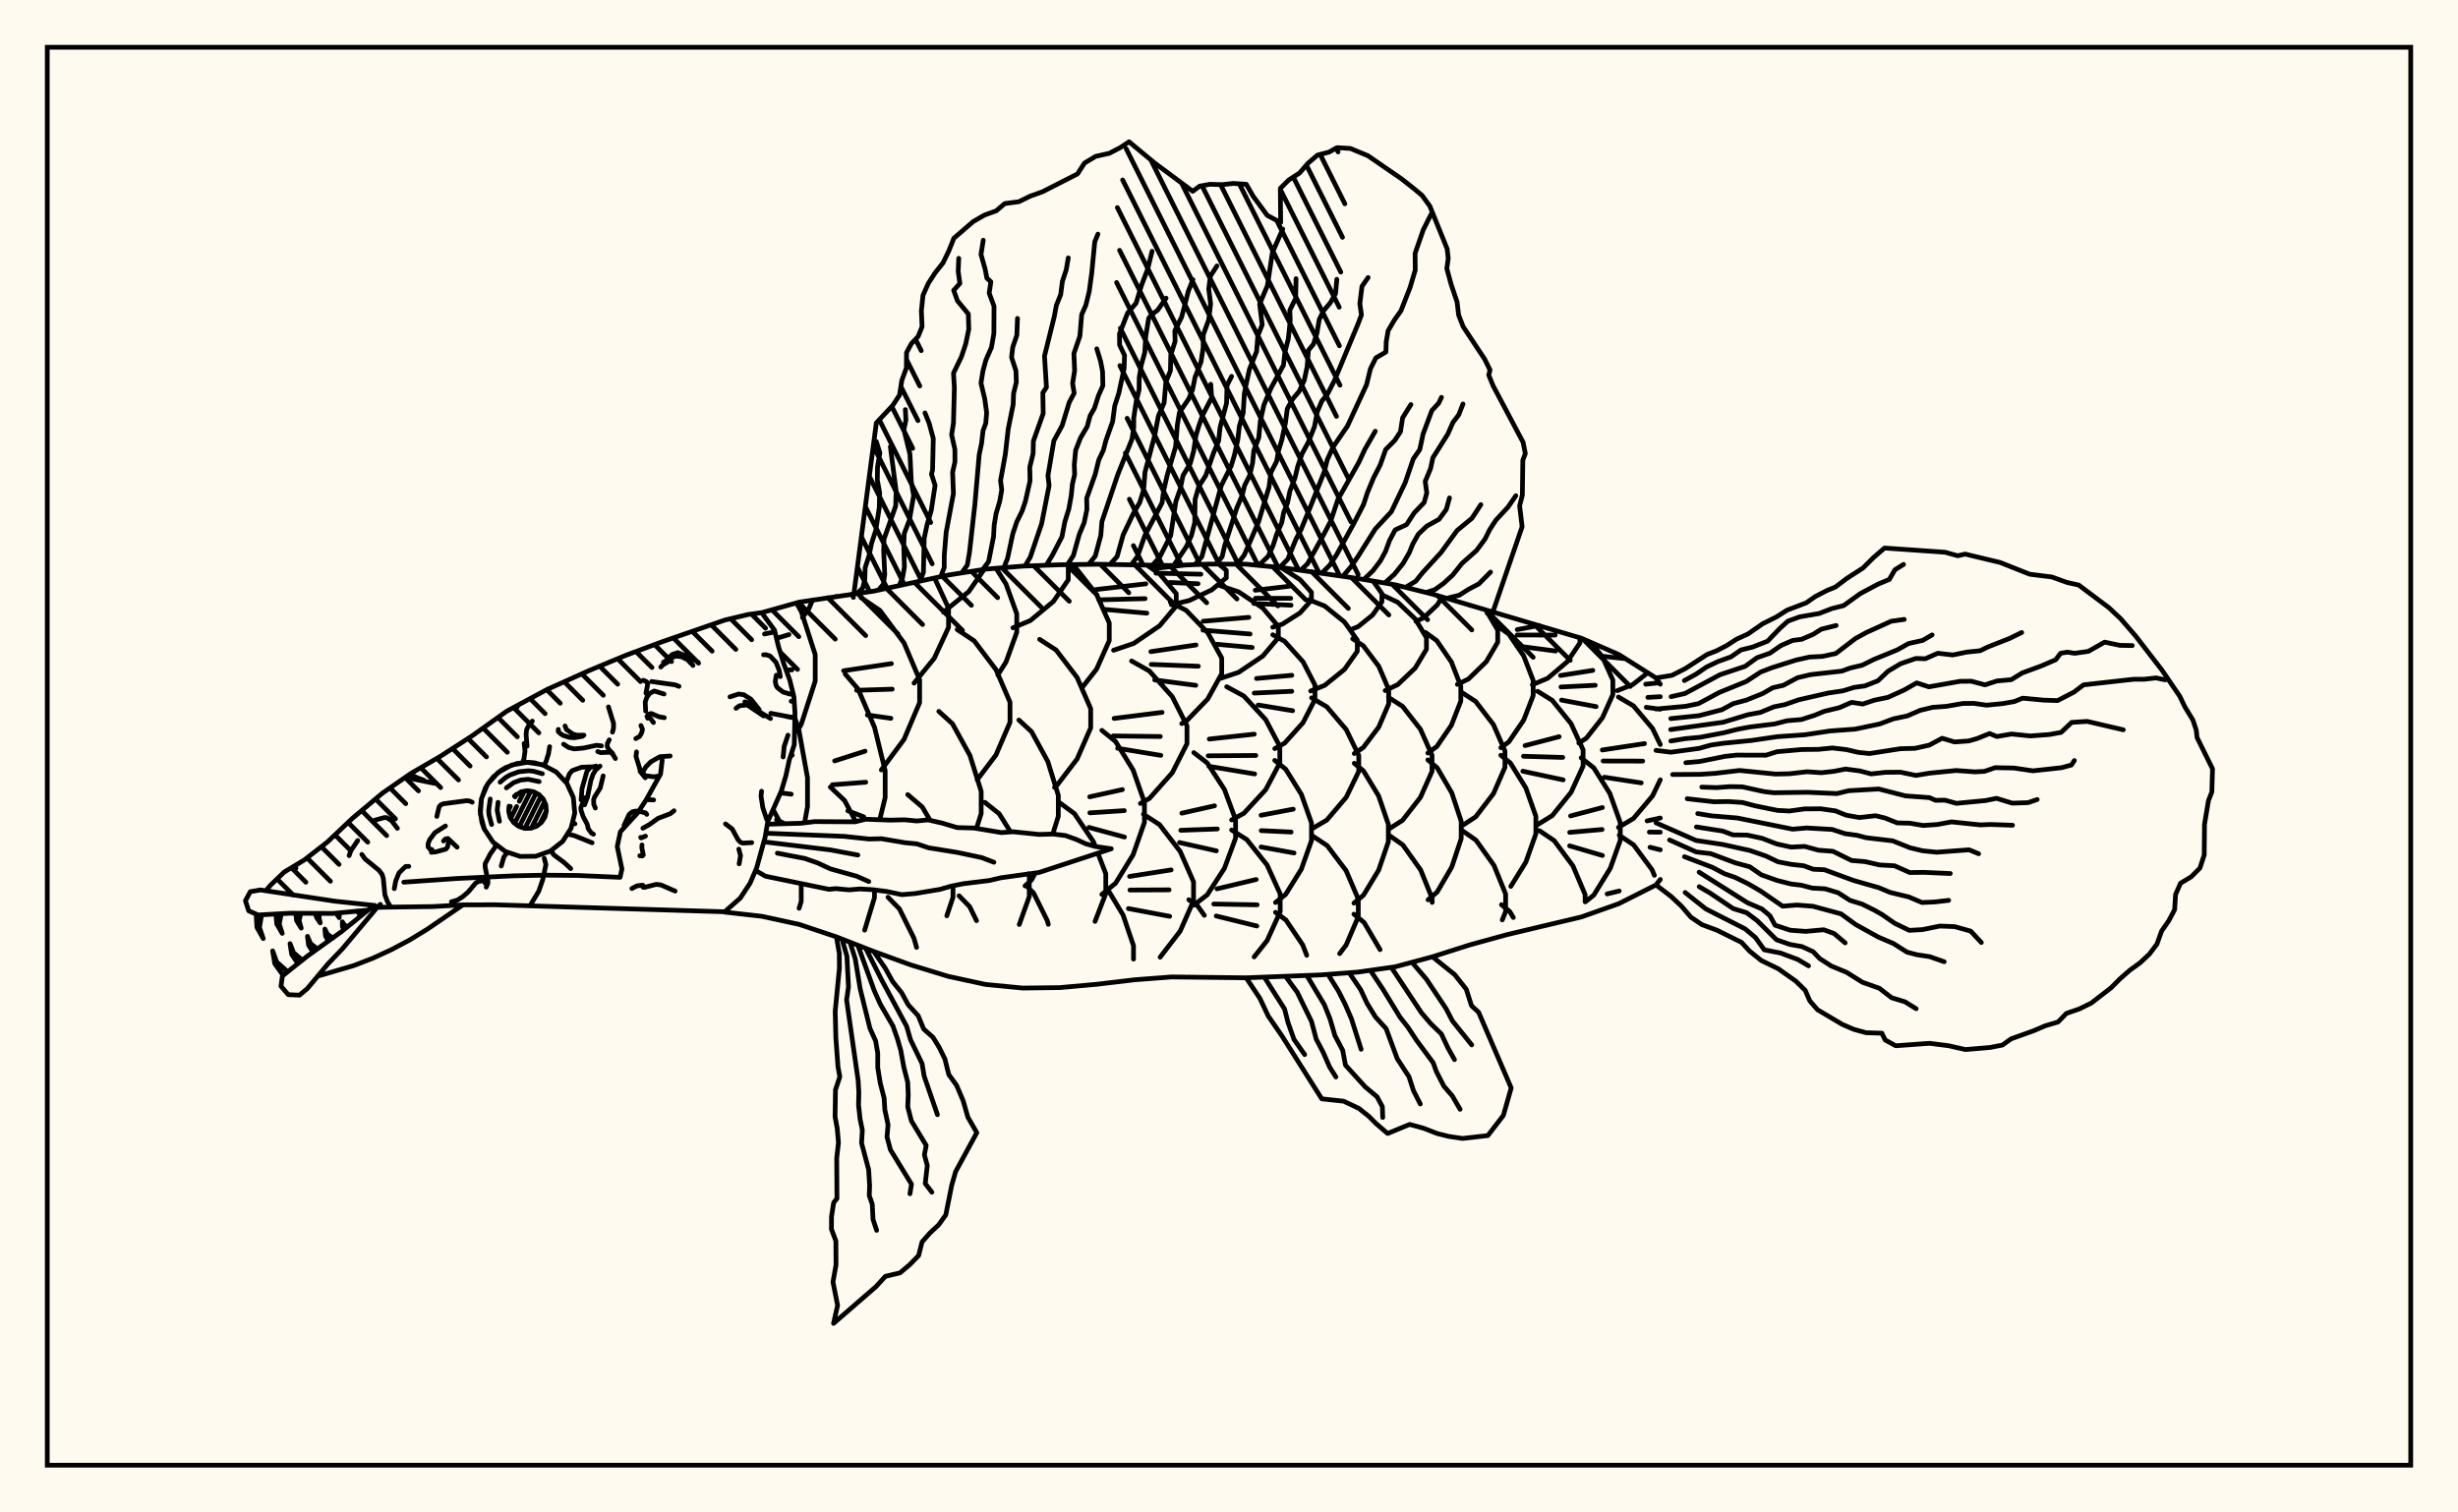 <svg xmlns="http://www.w3.org/2000/svg" width="520" height="320"><rect x="0" y="0" width="520" height="320" fill="floralwhite"/><rect x="10" y="10" width="500" height="300" stroke="black" stroke-width="1" fill="none"/><path stroke="black" stroke-width="1" fill="none" stroke-linecap="round" stroke-linejoin="round" d="
M 161.14 129.63 169.07 127.4 184.83 125.07 200.59 121.67 208.47 120.42 216.36 119.78 224.24 119.49 232.12 119.38 247.88 119.65 255.76 119.35 263.64 119.37 271.52 120.14 287.29 122.4 295.17 123.73 303.05 125.7 334.57 135.04 342.46 138.48 350.34 143.44 351.24 144.77 
M 351.24 186.07 350.34 187.23 342.46 191.2 334.57 194 318.81 197.75 310.93 199.92 303.05 202.43 295.17 204.55 287.29 205.67 279.41 206.27 263.64 206.88 247.88 206.7 240 207.3 232.12 208.24 224.24 208.95 216.36 209.05 208.47 208.28 200.59 206.57 192.71 204.16 184.83 201.3 176.95 198.22 169.07 195.58 161.19 193.87 153.32 192.98 
M 165.16 174.25 163.56 171.3 
M 170.21 174.09 170.83 170.68 170.83 164.54 169.04 154.63 168.18 151.94 
M 167.24 159.99 167.6 159.78 
M 165.13 167.75 167.39 168.03 
M 164.28 173.44 165.94 174.24 
M 168.73 154.6 169.52 153.2 172.46 144.11 172.46 138.49 169.52 129.39 168.48 127.57 
M 164.27 135.07 166.91 134.26 
M 166.29 141.73 167.54 141.73 
M 185 189.92 185 188.29 
M 181.05 173.84 178.67 169.36 175.66 166.52 
M 169.75 130.65 171.11 128.83 171.9 126.95 
M 186.13 173.36 187.26 168.75 187.26 163.06 185.01 153.89 181.53 145.78 178.81 142.62 
M 176.57 160.99 183.01 158.93 
M 176.1 166.04 183.15 165.5 
M 179.37 171.54 182.74 172.83 
M 189.03 191.03 187.86 189.83 
M 186.45 162.9 191.25 156.44 194.55 148.65 194.55 143.82 191.25 136.03 186.15 129.15 182.16 126.46 
M 178.47 141.92 188.58 140.41 
M 181.22 146.05 188.75 145.81 
M 183.5 151.28 188.47 151.98 
M 200.3 193.77 201.61 189.84 201.61 187.41 
M 196.77 173.56 195.12 170.75 192.04 168.12 
M 193.37 144.54 197.64 139.29 200.67 132.74 200.67 128.68 197.71 122.29 
M 206.58 175.27 207.57 172.12 207.57 167.42 205.19 159.83 201.5 153.13 198.61 150.51 
M 206.59 194.8 205.13 191.82 202.89 189.53 
M 199.58 129.51 204.94 125.18 208.21 120.46 
M 206.72 165 210.7 159.73 213.67 152.83 213.67 148.56 210.7 141.67 206.09 135.58 202.5 133.2 
M 215.63 195.61 217.75 189.68 217.75 185.35 217.57 184.84 
M 213.79 176.02 211.38 172.17 208.36 169.76 
M 211.09 142.81 212.83 140.06 215.1 133.77 215.1 129.87 212.83 123.57 210.72 120.24 
M 216.85 187.44 218.23 186.17 219.04 184.68 
M 222.72 176.47 223.89 172.7 223.89 168.27 221.67 161.12 218.23 154.81 215.55 152.34 
M 221.78 195.57 221.54 194.75 218.66 188.94 217.13 187.4 
M 214.29 132.83 217.97 131.3 222.85 127.26 226 122.67 226 119.84 225.75 119.47 
M 223.09 166.6 223.42 166.39 227.87 160.58 230.74 154 230.74 149.93 227.87 143.35 223.42 137.53 219.94 135.27 
M 231.66 194.95 233.93 189.05 233.93 184.86 232.26 180.51 
M 231.71 179.09 231.33 178.1 227.3 172.14 224.14 169.81 
M 228.99 145.39 231.98 141.58 234.67 135.54 234.67 131.8 231.98 125.77 227.8 120.43 226.28 119.46 
M 233.1 189.23 236 186.87 239.72 180.83 242.11 173.99 242.11 169.76 239.72 162.92 236 156.88 233.1 154.53 
M 230.53 168.59 237.45 167.06 
M 230.56 171.98 237.85 171.51 
M 230.37 175.06 237.89 177.1 
M 237.85 194.35 237.61 193.63 234.53 188.49 
M 235.58 137.58 239.85 136.13 245.31 132.41 248.84 128.21 248.84 125.6 245.31 121.4 242.64 119.58 
M 231.74 124.75 242.41 123.52 
M 232.44 126.91 242.25 126.66 
M 233.71 128.94 242.62 129.73 
M 241.26 170 243.16 168.93 248 163.5 251.11 157.35 251.11 153.55 248 147.4 243.16 141.97 239.39 139.85 
M 235.69 152 245.85 150.72 
M 235.49 155.71 245.47 155.83 
M 236.44 158.32 245.57 159.82 
M 251.15 193.65 252.5 190.56 252.5 186.58 249.68 180.16 245.31 174.48 241.9 172.27 
M 238.97 185.43 247.76 184.05 
M 239.05 188.31 247.32 188.27 
M 238.72 192.23 246.64 193.72 
M 247.81 127.95 251.55 127.07 256.34 124.81 259.43 122.25 259.43 120.67 257.84 119.35 
M 243.9 120.31 250.84 119.54 
M 244.54 121.27 254.06 121.49 
M 247.47 123.23 253.45 123.51 
M 250 153.09 250.94 152.61 255.51 147.88 258.46 142.53 258.46 139.22 255.51 133.87 250.94 129.14 247.58 127.41 
M 243.47 137.87 253.02 136.46 
M 243.55 140.57 253.51 140.96 
M 244.28 143.86 252.97 145 
M 252.56 191.51 255.4 189.32 259.04 183.7 261.39 177.34 261.39 173.4 259.04 167.04 255.4 161.43 252.56 159.23 
M 250.02 172.05 256.94 170.49 
M 249.8 175.67 257.53 175.39 
M 249.53 178.26 257.33 180.02 
M 254.78 193.66 253.38 191.69 251.49 190.36 
M 258.06 143.58 262.05 142.24 267.15 138.81 270.44 134.93 270.44 132.53 267.15 128.65 262.05 125.23 258.06 123.89 
M 254.54 131.44 264.2 130.62 
M 254.5 133.33 264.46 134.14 
M 257.41 136.31 264.9 136.99 
M 260.55 173.48 263.13 172.09 267.76 167.09 270.75 161.42 270.75 157.92 267.76 152.25 263.13 147.25 259.51 145.3 
M 255.83 156.37 265.35 155.33 
M 255.6 159.91 265.67 159.84 
M 255.74 162.13 265.43 163.75 
M 270.49 193.65 270.83 192.91 270.83 189.13 268.06 183.02 263.76 177.63 260.55 175.61 
M 257.45 188.06 265.75 186.08 
M 256.78 191.27 265.95 191.44 
M 269.26 132.7 271.28 132.06 275.02 129.68 277.44 126.98 277.44 125.31 275.02 122.62 271.28 120.24 270.74 120.06 
M 265.55 124.88 272.72 124.04 
M 265.59 126.58 273.05 126.59 
M 265.25 127.68 273.13 128.05 
M 269.68 158.39 271.77 157.23 275.67 152.89 278.19 147.98 278.19 144.94 275.67 140.03 271.77 135.69 269.26 134.3 
M 265.82 143.55 273.29 142.88 
M 265.34 146.64 273.28 146.26 
M 266.18 149.16 273.46 150.37 
M 269.84 190.95 271.99 189.23 275.31 183.89 277.45 177.85 277.45 174.11 275.31 168.07 271.99 162.74 269.68 160.88 
M 266.78 172.49 273.59 171.2 
M 266.82 175.74 273.14 176.04 
M 266.78 179.2 273.76 180.47 
M 270.68 193.65 269.84 193.03 
M 277.28 146.2 280.24 145.01 284.43 141.63 287.14 137.8 287.14 135.43 284.43 131.6 280.24 128.22 276.96 126.9 
M 277.48 175.39 280.69 173.51 284.8 168.68 287.45 163.21 287.45 159.83 284.8 154.36 280.69 149.54 277.48 147.65 
M 287.35 193.17 287.35 190.22 284.78 184.22 280.78 178.92 277.66 176.85 
M 285.93 133.14 287.31 132.59 290.38 130.12 292.35 127.32 292.35 125.58 290.49 122.94 
M 286.5 159.43 288.41 158.16 291.68 153.83 293.79 148.92 293.79 145.88 291.68 140.97 288.41 136.63 286.17 135.15 
M 286.43 191.08 288.44 189.42 291.65 184.12 293.71 178.11 293.71 174.4 291.65 168.39 288.44 163.09 286.5 161.49 
M 293.04 146.11 295.7 144.85 299.39 141.34 301.77 137.37 301.77 134.91 299.39 130.94 295.7 127.43 292.82 126.06 
M 293.74 175.46 296.71 173.56 300.5 168.7 302.95 163.2 302.95 159.8 300.5 154.29 296.71 149.44 293.74 147.54 
M 302.98 190.93 302.98 190.08 300.55 184.07 296.77 178.76 293.82 176.69 
M 299.56 131.47 301.19 130.7 304.07 127.98 305.08 126.31 
M 302.07 159.33 303.97 157.94 307.05 153.44 309.04 148.33 309.04 145.17 307.05 140.07 303.97 135.56 301.56 133.8 
M 302.11 190.38 304.04 188.73 307.13 183.44 309.12 177.45 309.12 173.74 307.13 167.75 304.04 162.45 302.07 160.77 
M 308.32 144.8 310.65 143.67 314.42 140.01 316.85 135.87 316.85 133.31 314.37 129.11 
M 309.23 174.75 312.18 172.83 315.95 167.91 318.38 162.34 318.38 158.89 315.95 153.32 312.18 148.41 309.23 146.49 
M 317.98 187.82 316.06 183.1 312.25 177.76 309.27 175.68 
M 314.62 129.75 315.41 129.43 
M 317.51 158.2 319.21 156.95 322.34 152.36 324.35 147.17 324.35 143.96 322.34 138.77 319.21 134.19 316.77 132.4 
M 319.62 187.54 322.8 182.4 324.92 176.41 324.92 172.7 322.8 166.71 319.52 161.42 317.51 159.79 
M 324.18 144.87 327.42 143.51 331.57 140 334.24 136.03 334.24 134.94 
M 320.98 133.21 325.63 132.33 
M 320.96 134.35 329.01 134.37 
M 320.86 136.66 329.11 137.74 
M 325.29 174.47 328.39 172.56 332.36 167.65 334.91 162.09 334.91 158.64 332.36 153.09 328.39 148.18 325.29 146.26 
M 322.63 157.75 329.84 155.87 
M 322.3 160.01 330.6 160.25 
M 322.16 163.17 330.69 165 
M 333.66 185.31 332.77 183.21 328.79 177.85 325.68 175.76 
M 334 157.21 335.6 156.19 339.01 151.85 341.21 146.94 341.21 143.9 339.01 138.99 336.59 135.92 
M 330.13 142.92 336.96 141.84 
M 330.23 145.35 337.48 144.99 
M 330.34 148.12 337.66 149.5 
M 340.66 183.72 342.77 177.82 342.77 174.02 340.57 167.87 337.16 162.45 334.5 160.33 
M 332.27 172.63 338.99 170.86 
M 332.07 176.11 338.93 175.5 
M 332.06 178.96 339 181 
M 342.15 146.12 345.42 144.84 348.59 142.34 
M 338.96 138.85 343.85 139.36 
M 342.39 175.06 345.56 173.18 349.61 168.38 351.24 164.99 
M 351.24 157.53 349.61 154.14 345.56 149.34 342.39 147.47 
M 338.97 158.68 347.91 157.33 
M 339.15 161.01 347.52 161.03 
M 339.4 164.44 347.21 165.64 
M 347.66 181.55 345.6 178.76 342.56 176.71 
M 348.15 144.76 351.03 144.46 
M 348.61 147.55 351.24 147.4 
M 348.27 149.65 351.24 150.06 
M 348.45 173.68 351.24 173.07 
M 348.93 176.05 351.24 176.07 
M 349.07 179.26 351.24 179.8 
M 169.05 192.17 169.5 190.71 169.5 186.95 
M 182.92 196.8 185 189.92 
M 193.9 200.45 193.36 198.53 190.27 192.28 189.03 191.03 
M 208.21 120.46 208.21 120.46 
M 210.72 120.24 210.72 120.24 
M 239.8 202.93 239.8 200.09 237.85 194.35 
M 245.43 202.52 249.68 196.99 251.15 193.65 
M 246.64 193.72 247.45 193.87 
M 257.84 119.35 257.84 119.35 
M 250.84 119.54 250.84 119.54 
M 265.32 202.46 268.06 199.01 270.49 193.65 
M 257.3 193.8 265.89 195.92 
M 270.74 120.06 270.74 120.06 
M 276.44 202.11 275.6 199.93 272.04 194.65 270.68 193.65 
M 283.41 201.76 284.78 199.94 287.35 193.94 287.35 193.17 
M 290.49 122.94 290.49 122.94 
M 291.96 200.92 288.58 195.18 286.43 193.42 
M 314.37 129.11 314.37 129.11 
M 317.81 194.63 318.52 192.89 318.52 189.15 317.98 187.82 
M 320.15 194.12 319.4 192.87 317.64 191.41 
M 334.24 134.94 334.24 134.94 
M 335.34 190.81 335.34 189.27 333.66 185.31 
M 335.41 190.79 337.16 189.4 340.66 183.72 
M 349.99 185.2 349.49 184.01 347.66 181.55 
M 340 189.13 342.55 188.52 
M 351.03 144.46 351.03 144.46 
M 176.95 126.16 176.95 126.16 
M 180.64 125.65 185.39 89.48 188.88 85.76 190.3 83.58 190.79 80.47 191.75 77.83 191.78 74.6 192.81 72.7 194.23 71.2 195.07 69.11 194.92 65.78 195.26 62.49 196.38 59.97 197.84 57.71 199.5 55.62 200.72 53.1 201.8 50.4 205.89 46.88 208.28 45.5 210.75 44.61 212.56 43.07 215.53 42.68 217.9 41.52 220.57 40.56 227.95 36.8 229.43 34.5 231.8 33.08 234.68 32.44 236.97 31.25 238.86 30 244.18 34.42 252.33 40.47 253.79 39.39 255.94 38.99 258.57 39.07 260.91 38.81 263.66 38.99 265.08 41.48 268.09 45.57 270.93 47.08 270.86 39.85 272.65 38.07 274.94 36.6 276.69 34.56 278.73 32.81 281.12 32.2 282.84 31.24 285.68 31.41 289.36 32.93 296.46 37.81 299.14 39.92 300.84 41.34 302.49 43.61 306.15 52.65 306.38 54.67 306.08 56.81 306.99 60.17 308.25 63.88 308.58 66.66 309.53 69.1 314.08 75.97 315.22 78.28 314.95 79.36 315.88 81.63 322.22 93.58 322.69 95.97 322.16 97.36 322.06 104.77 321.48 107.02 322.01 111.45 315.8 129.55 
M 310.93 128.08 310.93 128.07 
M 181.4 125.54 182.51 124.38 182.95 122.63 183.03 120.11 183.84 117.6 184.37 114.99 185.26 112.26 186.02 107.36 186.09 104.24 185.6 101.55 185.64 98.84 186.14 95.83 185.39 93.42 
M 185.84 124.85 186.87 123.63 187.17 121.52 186.95 116.68 187.01 114.08 189.49 107.04 189.58 103.9 188.36 94.52 
M 190.23 123.9 190.94 122.2 191.33 119.98 191.19 115.31 191.3 112.87 192.39 110.05 193.29 104.85 192.78 101.84 192.51 96.14 191.22 90.89 191.65 88.89 191.53 86.66 
M 194.63 122.96 195.35 121.12 195.52 113.87 196.11 111.08 197.01 107.99 197.82 102.7 197.06 100.3 197.29 99.42 197.44 92.77 196.55 89.5 195.68 87.36 
M 199.02 122.01 199.76 120.05 199.76 117.56 200.16 112.65 201.7 104.42 201.53 99.9 202.02 97.73 202.01 95.1 201.32 91.97 201.71 89.51 201.9 82.07 201.72 78.94 203.38 75.52 204.3 72.78 204.95 69.65 204.85 66.42 202.54 63.62 201.76 61.42 203.07 59.96 202.71 57.41 202.83 54.66 
M 203.45 121.22 204.63 119.57 205.09 116.94 206.24 106.72 207.15 96.23 207.66 93.76 207.96 91.14 208.54 89.57 208.73 87.31 208.33 84.41 207.53 81.06 207.94 78.5 208.57 76.18 209.75 73.49 210.26 70.55 210.29 64.78 209.27 62.03 209.62 59.61 208.78 58.86 208.42 56.98 207.53 53.82 208.01 50.83 
M 207.88 120.52 209.14 118.83 210.19 113.55 210.32 111.12 210.72 108.68 211.5 106.05 211.92 103.64 211.67 101.68 212.68 96.14 213.29 90.76 214.34 85.58 214.42 83.28 215.01 80.86 214.92 78.42 214 75.61 214.25 73.47 215.12 70.92 215.25 67.37 
M 212.36 120.11 213.14 118.17 214.26 112.95 215.09 110.45 216.25 108.08 216.94 106.02 217.91 101.71 217.85 98.85 218.56 95.93 218.61 93.35 220.69 87.48 220.62 83.1 221.38 81.95 220.97 75.32 223.03 67.01 223.48 64.6 224.39 62.34 224.75 59.56 225.56 57.1 226 54.56 
M 216.84 119.77 217.96 117.87 220.36 110.8 221.94 102.76 221.7 100.63 222.95 93.25 224.71 90.02 226.21 85.11 227.25 83.17 226.91 81.12 227.34 78.44 227.19 74.79 228.45 71.11 228.83 66.58 229.72 64.55 230.43 61.66 230.96 57.77 231.6 51.17 232.27 49.53 
M 221.33 119.6 222.63 117.48 224.66 113.56 225.27 110.42 226.11 107.7 226.63 104.84 226.86 102.49 227.34 100.38 227.27 98.32 227.56 95.27 228.58 92.66 229.99 90.27 230.62 87.96 231.54 86.35 232.38 83.7 233.32 81.59 233.25 78.59 232.84 76.45 232.03 73.8 
M 225.82 119.47 227.08 117.54 228.32 113.08 229.36 110.58 229.94 107.8 229.89 105.43 231.71 100.31 232.44 97.35 233.42 95.25 233.96 93.2 235.38 89.2 235.83 85.85 236.68 83.23 237.81 77.96 237.9 75.18 236.86 73 236.83 70.64 238.55 66.23 240.34 64.15 241.5 60.33 242.77 56.99 243.73 53.16 
M 230.32 119.4 231.71 117.65 232.88 113.27 233.11 110.38 236.47 100.42 239.48 92.9 239.84 90.51 239.85 88.39 240.39 84.85 240.98 82.44 241.01 79.9 241.43 77.27 242.18 74.57 242.39 71.1 243.01 67.34 243.59 66.58 244.9 65.63 246.69 63.08 
M 234.81 119.43 236.33 117.75 237.6 113.19 239.75 108.67 241.11 106.33 241.94 103.63 242.23 99.9 244.26 92.23 245.06 88.02 246.28 85.21 246.64 80.85 247.61 78.44 247.69 75.08 248.6 72.22 248.54 69.98 249.98 67.08 251.42 61.53 252.37 59.16 
M 239.3 119.53 240.64 117.72 242.21 113.28 245.84 106.37 246.19 103.74 246.93 100.52 248.71 94.51 249.07 89.93 249.51 87.29 251.5 84.35 252.28 82.47 252.82 79.81 254.08 76.56 254.53 73.6 254.56 70.82 255.71 67.65 256.11 64.25 255.71 61.12 256.06 58.42 257.45 56.26 
M 243.8 119.6 245.35 117.84 247.66 113.3 248.76 106.1 249.66 103.54 250.27 100.62 251.81 98.03 252.53 95.41 253.01 92.15 253.57 90.26 254.38 87.92 256.33 84.15 256.14 81.29 
M 248.29 119.64 250.96 115.69 252.05 113.31 252.75 110.58 252.83 105.64 253.62 102.91 255.08 100.61 256.73 95.85 257.8 93.28 258.11 90.44 259.48 85.32 259.58 81.53 260.55 79.63 
M 252.78 119.46 254.25 117.79 258.37 102.73 260.47 98.55 261.16 96.24 261.87 92.95 262.18 90.22 263.01 87.31 263.25 83.28 263.57 81.57 264.33 78.11 265.84 74.37 266.1 71.02 267.03 68.7 266.48 64.33 268.12 60.45 269.18 53.44 271.37 48.46 
M 257.27 119.35 258.55 117.78 259.1 115.39 261.64 107.51 262.8 104.78 263.3 102.72 264.38 100.59 264.99 97.93 265.25 95.33 266.3 92.6 266.63 89.09 267.38 85.7 268.87 82.14 271.53 77.25 271.82 74.53 272.53 71.75 272.75 69.9 272.95 67.68 272.86 65.64 274.1 63.14 274.18 58.96 
M 261.77 119.37 263.24 117.41 266.25 110.42 268.47 103.04 268.88 99.92 270.08 97.61 270.48 95.33 271.17 93.09 271.93 89.5 272.33 86.49 273.44 84.46 274.84 82.81 275.92 80.46 276.53 77.61 276.8 74.11 277.87 72.82 278.59 70.54 279.09 67.61 279.98 65.78 281.43 64.07 282.54 62.11 282.81 59.1 
M 266.26 119.63 268.25 117.75 269.3 115.49 270.16 112.83 271.15 110.61 271.56 108.45 272.4 106.31 272.89 103.88 273.95 101.13 274.55 98.65 275.45 96.02 276.75 93.62 278.08 90.27 278.68 87.11 279.64 84.84 280.8 83.43 282.28 80.57 287.31 68.5 288.02 66.62 287.68 64.26 288.13 60.59 289.43 58.72 
M 270.73 120.06 272.45 118.29 274.18 114.05 275.3 111.92 277.48 106.57 280.17 99.77 280.79 97.27 282.03 94.56 285.06 90.14 289.1 81.4 289.92 78.04 291.07 75.72 293.19 74.48 293.26 72.34 293.66 69.98 294.96 67.76 296.38 65.75 298.31 60.81 299.4 57.15 299.37 53.6 301.11 48.6 302.78 45.28 
M 275.19 120.64 276.63 119.26 280.2 112.79 281.52 110.25 283.04 105.67 287.51 97.74 288.7 95.14 290.94 91.24 
M 279.64 121.24 281.26 119.64 282.72 117.44 286.33 110.89 288.46 106.75 289.31 104.16 290.59 101.08 291.98 98.39 293.15 95.11 295.04 93.21 296.28 91.34 296.73 88.4 298.48 85.59 
M 284.08 121.92 285.73 120.01 287.24 117.81 290.94 111.93 294.34 108.27 297.27 102.13 298.98 97.11 300.36 95.11 301.06 91.83 302.91 86.87 304.35 85.31 304.95 84.07 
M 288.52 122.61 290.46 120.73 292.04 118.65 293.12 116.65 293.95 114.38 295.16 112.11 297.56 111 299.16 108.54 301.28 106.32 301.84 104.32 301.51 101.85 302.64 99.14 303.13 96.85 306.28 91.86 307.39 89.35 308.59 87.79 309.5 85.47 
M 292.95 123.36 295 121.49 296.82 119.22 298.14 116.94 298.9 115.06 300.06 113.01 301.86 111.3 304.44 109.87 305.97 107.78 306.65 105.34 
M 297.35 124.27 299.49 122.98 300.96 121.15 304.86 116.89 308.26 112.23 311.39 109.66 313.28 106.77 
M 301.71 125.36 303.54 124.76 305.4 123.43 307.34 121.65 309.3 119.19 312.36 116.48 314.15 114.07 315.15 112.06 316.46 110.05 319.03 107.29 320.68 104.88 
M 306.03 126.6 308.72 125.93 310.68 124.68 312.85 123.54 315.32 121.04 
M 162.33 174.38 169.45 174.18 172.36 173.83 180.89 173.88 183.1 173.33 188.36 173.52 191.41 173.45 193.94 173.7 196.35 173.47 199.32 174.15 202.5 175.1 206.04 175.19 211.88 176.16 214.31 175.98 219.86 176.55 222.77 176.46 225.38 176.78 227.69 177.6 229.68 178.52 231.75 179.1 235.1 179.58 219.8 184.6 211.74 185.72 209.27 186.3 203.81 186.97 201.25 187.48 198.86 188.17 193.59 189.05 190.79 189.29 187.56 188.61 184.65 188.24 181.95 188.08 179.59 188.27 176.78 188.01 175.38 188.16 161.95 185.39 159.84 184.17 
M 162.01 176.29 178.55 176.95 183.86 177.52 186.47 177.45 191.48 178.3 193.96 178.54 196.43 179.37 202.56 180.36 207.69 181.45 210.26 182.43 
M 161.57 178.11 175.69 179.82 181.48 180.91 
M 164.45 180.51 170.26 181.63 172.95 182.57 175.69 183.84 181.25 185.39 183.79 186.51 
M 184.83 201.3 187.26 204.82 188.84 207.67 190.74 210.03 192.13 212.58 194.24 214.9 195.41 217.72 197.39 219.48 198.7 221.63 199.9 224.06 200.72 227.35 202.37 229.63 203.77 232.92 204.75 236.35 206.65 239.65 202.16 247.9 201.33 250.81 200.09 257.03 198.6 259.13 196.74 260.86 195.06 262.77 194.34 265.64 192.46 267.57 190.4 269.31 187.31 270.04 185.32 272.22 176.34 280 177.2 276.19 176.22 271.24 176.86 267.65 176.84 262.57 175.89 260.06 175.91 257.38 176.37 254.45 177.06 253.59 177.01 245.07 177.38 241.74 177.12 238.76 176.66 236.26 176.75 230.58 177.67 227.82 177.28 225.71 176.83 219.6 176.69 213.95 177.58 204.83 177.56 201.73 176.95 198.22 
M 183.16 200.65 186.41 207.13 191.8 217.14 192.62 219.97 195.07 225.03 195.51 227.69 198.32 235.84 
M 181.48 199.99 184.92 209.52 186.24 212.48 188.91 217.08 189.87 219.83 190.57 222.27 191.2 225.76 192.03 228.99 192.14 231.66 192.04 234.18 192.81 237.16 195.94 242.34 195.56 244.34 196.17 246.6 195.74 250.41 197.14 252.24 
M 179.81 199.34 180.93 202.86 181.98 209.25 184.04 217.58 185.24 220.23 185.69 222.84 185.69 225.86 186.22 229.16 187.04 232.33 187.19 234.8 187.87 237.95 187.65 240.54 188.38 243.27 192.83 250.55 192.5 252.57 
M 178.13 198.68 179.17 202.32 179.5 208.8 179.1 211.55 181.54 228.56 181.69 231.1 181.63 233.8 181.96 236.81 182.43 239.09 182.27 241.85 183.77 247.48 183.97 250.87 183.9 252.98 184.53 254.77 184.69 257.99 185.46 260.31 
M 303.05 202.43 307.76 206.22 310.2 209.31 311.31 212.8 312.8 214.16 319.7 230.18 318.04 236 314.76 240.26 309.4 240.87 306.5 240.44 304.02 239.82 301.18 238.71 298.22 237.9 293.56 239.82 291.07 237.68 289.59 236.19 287.44 234.49 284.26 232.99 279.63 232.49 271.17 219.13 268.29 214.95 266.53 211.22 263.64 206.88 
M 298.71 203.6 301.74 207.14 305.91 213.39 307.28 216.02 311.35 221.08 
M 294.34 204.67 300.71 214.28 302.72 216.62 304.92 218.75 306.3 221.68 307.7 224.19 
M 289.9 205.3 292.49 209.18 296.19 215.22 297.87 217.36 299.67 220.1 303.19 224.84 303.86 226.7 305.45 229.8 307.24 231.87 308.89 234.7 
M 285.43 205.81 287.86 209.4 289.21 212.29 290.99 215.17 293.24 217.64 295.59 223.99 298.07 227.8 299.03 230.76 300.47 233.58 
M 280.95 206.15 283.14 209.65 284.57 212.48 285.91 215.58 287.95 222 
M 276.46 206.39 280.18 212.59 281.38 215.6 282.4 219.1 284.05 222.21 284.64 225.36 288.81 229.95 291.32 232.05 292.44 234.14 292.52 236.43 
M 271.97 206.59 274.43 209.93 277.45 216.11 278.45 219.85 279.94 222.68 281.28 225.75 282.62 227.87 
M 267.48 206.75 271.75 213.47 272.48 216.33 273.75 219.91 276.01 223.13 
M 350.34 143.44 353.7 142.89 356.48 141.49 361.15 138.47 363.06 137.73 365.21 136.63 367.39 135.23 369.8 134.13 372.89 131.98 375.8 130.53 378.07 129.09 382.11 127.55 384.05 126.2 386.52 124.92 388.26 124.22 390.72 122.37 394.12 120.18 396.4 117.92 398.68 115.95 411.49 116.84 414.16 117.59 415.72 117.23 423.15 119.01 429.39 121.49 434.09 122.08 437.31 123.24 439.76 123.78 446.12 128.55 448.61 130.88 451.79 134.55 457.33 141.72 461.16 147.35 462.19 149.5 463.93 152.37 464.62 154.46 464.79 156.03 468.07 162.66 467.92 167.57 467.21 169.38 466.37 174.42 466.31 180.9 465.4 183.67 463.56 185.51 461.3 186.87 460.25 189.25 460.05 192.47 458.81 194.81 457.29 197.01 456.31 199.75 454.71 201.87 452.74 203.71 450.53 205.31 448.5 207.09 446.6 209 442.4 212.24 439.91 213.46 437.14 214.42 435.39 216.23 432.69 217.03 430.24 218.08 425.45 219.8 423.63 221.11 421.02 221.62 415.79 222.06 412.27 221.26 408.23 220.74 401.05 221.26 398.82 220.04 398.11 218.6 394.79 218.5 392.19 217.79 389.75 216.74 384.51 213.64 382.88 211.77 381.9 209.53 379.89 207.57 376.19 204.96 372.59 203.21 370.13 201.23 368.43 199.38 363.23 196.81 360.04 195.63 357.73 194.06 355.75 191.76 353.54 189.68 350.34 187.23 
M 356.34 143.99 358.85 142.61 361.01 141.13 363.43 139.97 366.21 138.97 368.32 137.51 370.78 136.9 373.93 135.66 376.53 132.96 378.24 131.42 380.69 130.52 384.85 129.8 387.56 128.75 390.03 128.13 393.54 125.6 397.33 123.58 399.69 122.6 400.87 120.56 402.7 119.42 
M 353.53 147.4 356.46 146.73 363.88 142.75 369.19 140.98 371.7 139.16 374.43 138.2 376.77 136.58 379.25 135.5 381.16 135.25 383.56 134.22 385.31 133.12 388.44 132.34 
M 350.34 150.01 356.58 149.44 359.33 148.87 363.72 146.51 369.4 144.2 372.46 142.2 374.8 141.29 379.98 139.65 382.84 139.01 385.54 138.88 388.39 138.26 392.49 135.12 394.81 133.84 400.09 131.44 402.84 131.05 
M 353.46 152.04 359.43 151.42 364.28 150.16 366.67 148.87 369.41 148.14 372.94 146.72 375.02 145.51 377.26 145 380.27 143.39 383.06 142.73 389.64 141.99 391.42 141.34 393.96 140.74 396.41 139.53 401.4 137.49 403.76 136.16 406.76 135.49 408.75 134.33 
M 353.44 154.36 364.54 152.81 369.8 151.21 372.41 150.73 375.27 149.55 377.62 149.07 380.52 148.06 386.77 146.63 389.91 146.16 392.23 145.44 394.53 145.12 397.28 144.04 399.41 142.02 402.09 140.42 405.32 139.31 407.29 139.38 409.95 138.21 413.11 138.58 416.07 137.97 418.9 137.68 420.66 136.83 425.09 135.1 427.7 133.82 
M 353.47 156.78 356.51 156.28 359.6 156 364.68 155.04 367.5 154.32 370.13 153.82 375.43 153.17 378.08 152.49 381.08 152.24 383.88 151.34 385.89 150.51 389.15 149.72 391.71 148.6 394.08 148.96 396.49 148.15 399.41 147.54 402.9 145.96 405.49 144.48 408.06 145.32 414.65 144.15 417.05 144.13 419.93 144.9 422.45 144.08 425.49 143.8 427.81 142.38 431.81 140.91 434.9 139.58 435.93 138.21 437.35 137.98 438.92 138.22 441.81 137.81 445.24 135.86 448.46 136.54 451.09 136.59 
M 350.34 158.76 353.48 159.15 359.46 158.34 361.89 157.65 364.51 157.26 370.5 156.67 376.03 155.86 381.82 155.46 387.18 154.65 392.44 154.27 397.67 153.17 400.55 152.09 403.49 151.47 406.23 150.29 408.89 149.65 411.73 149.45 415.23 148.84 417.54 148.81 420.26 149.2 423.71 148.86 426.15 148.43 427.9 147.71 432.31 148.13 435.28 148.23 438.76 146.43 440.78 144.9 451.32 143.72 453.63 143.71 456.12 143.43 458.04 143.84 
M 356.64 161.37 359.52 161.12 364.94 160.03 367.38 159.76 373.6 159.78 375.91 159.05 381.18 158.58 384.68 158.55 387.64 158.25 390.63 158.6 393.09 159.18 395.51 159.43 402.05 158.41 405.11 158.33 408.13 157.66 410.87 156.2 413.49 156.98 416.47 156.77 418.28 156.26 420.9 155.2 422.45 155.83 425.56 155.3 429.52 155.71 433.55 155.41 436.05 154.95 438.27 152.84 441.55 152.63 449.19 154.41 
M 353.85 163.87 359.69 163.83 362.78 163.63 368.01 163.01 375.59 163.77 378.55 163.71 382.3 163.28 385.31 163.49 387.93 163.2 390.44 162.71 393.46 163.11 395.86 163.74 398.84 163.41 402.01 163.37 405.33 164.06 408.21 163.58 413.84 163.02 417.82 163.31 419.81 163.2 422.08 162.42 426.08 162.5 430.07 163.09 436.11 162.43 438.21 161.86 438.84 160.91 
M 360.02 166.53 363.13 166.64 366 166.43 368.61 166.48 373.16 167.48 375.25 167.73 382.37 167.63 388.6 167.9 391.14 167.29 397.45 166.93 403.11 168.39 408.17 168.76 409.5 169.33 411.43 169.29 413.89 169.97 420.03 169.38 422.39 168.91 425.69 169.93 429.04 169.82 430.98 169.16 
M 356.93 168.99 362.61 169.64 365.66 169.59 368.65 169.79 371.28 170.49 376.03 171.46 378.57 171.59 381.72 171.15 385.16 171.12 388.29 171.56 390.55 172.47 393.35 172.97 396.79 172.59 398.78 173.07 401.38 174.11 404.03 174.17 406.85 174.65 409.81 174.45 412.84 173.89 418.95 174.53 421.06 174.44 425.76 174.6 
M 359.16 172.13 362.04 172.61 367.54 173.07 379.23 175.43 382.22 175.18 387.59 175.49 390.31 176.38 392.87 176.73 394.78 177.24 400.4 177.9 404.08 179.37 406.74 180.01 409.72 180.31 416.56 179.8 418.59 180.63 
M 358.88 174.96 364.46 175.84 366.61 176.64 369.6 176.68 372.8 177.37 375.83 178.55 378.92 179.23 381.78 179.08 384.69 179.88 387.76 180.11 391.71 182.06 394.57 182.3 397.62 183 400.8 183.18 404.01 184.61 406.96 184.57 412.59 184.82 
M 350.34 174.09 358.82 177.82 364.45 178.67 370.22 179.95 373.58 181.11 376.15 182.34 378.96 182.88 381.57 183.17 383.59 183.91 385.97 184.02 392.14 186.29 397.47 187.81 399.88 188.82 403.81 189.77 406.6 190.95 409.34 190.83 412.25 190.49 
M 353.2 177.72 358.82 180.25 361.91 180.61 367.12 182.56 370.16 183.39 372.61 185.09 375.98 186.29 378.94 187.04 381.03 187.28 383.39 187.9 386.1 188.05 388.86 188.88 391.38 190.5 393.95 191.29 396.58 192.6 398.12 193.47 400.82 195.34 403.91 196.84 406.71 196.68 410.38 195.93 413.5 196.05 416.91 197 419.16 199.41 
M 356.36 181.26 362.27 183.51 364.84 184.87 367.03 185.62 369.82 186.98 372.5 188.54 377.12 191.73 380.12 191.48 383.51 191.74 389.47 193.35 392.58 195.61 397.38 198.27 400.57 199.63 403.44 201.45 405.54 202 408.25 202.41 411.3 203.48 
M 359.45 184.53 369.7 191.01 372.73 192.31 374.43 193.74 375.52 195.75 378.72 196.81 382.02 197.06 385.81 196.71 388.03 197.52 390.35 199.49 
M 359.47 187.6 361.81 188.97 366.67 192.24 369.48 193.1 371.72 194.77 375.82 198.83 378.66 199.82 381.2 200.27 383.57 201.35 384.94 202.79 387.38 204.37 390.65 205.72 394.02 207.83 397.58 209.09 400.18 211.1 402.99 211.95 405.37 213.42 
M 356.49 188.83 360.85 192.29 369.21 196.54 371.37 198.36 373.24 200.96 376.69 201.64 380.33 203 382.61 204.35 
M 56.23 188.47 57.24 187.27 60.14 184.5 64.41 181.93 69.22 178.19 74.57 173.13 80.94 167.79 86.9 163.66 93.1 160.06 99.85 155.71 107.22 150.46 115.75 145.87 124.69 141.85 132.42 138.64 140.17 135.75 153.35 131.19 158.25 130.02 161.13 129.62 163.85 133.33 164.7 136.82 165.78 140.34 167.08 143.89 167.95 147.39 168.18 150.8 168.03 157.56 166.97 160.81 166.26 164.11 165.29 167.38 162.43 173.8 161.87 177.11 160.06 183.66 158.67 186.88 156.61 190.01 153.32 192.91 104.77 191.43 97.93 191.45 91.55 191.81 79.24 191.97 
M 140.09 160.83 139.74 163.77 136.64 169.32 134.91 171.97 131.25 175.97 130.58 179.1 131.57 183.85 131.18 185.62 122.23 185.23 115.32 185.16 108.8 185.3 96.64 185.87 85.42 186.65 
M 77.83 192.57 70.48 193.26 61.31 193.22 54.61 193.59 52.61 192.71 51.92 190.57 52.95 188.66 55.1 188.29 70.91 190.68 79.27 191.57 
M 79.52 192.31 72.44 200.74 69.36 203.96 65.03 209.15 63.36 210.55 60.99 210.45 59.44 208.66 59.75 206.49 64.95 202.35 72.19 197.15 78.94 191.7 
M 102.46 175.41 101.62 172.23 101.86 168.94 103.16 165.9 105.37 163.45 108.25 161.86 111.5 161.28 114.76 161.79 117.67 163.33 119.93 165.74 121.29 168.74 121.59 172.03 120.81 175.23 119.04 178.01 116.45 180.06 113.35 181.16 110.05 181.2 106.92 180.16 104.29 178.16 102.46 175.41 
M 102.34 175.13 101.94 173.96 101.58 171.51 101.84 169.04 102.69 166.71 103.33 165.65 104.35 164.41 
M 104.39 164.36 105.95 163.03 107.01 162.39 109.34 161.54 111.81 161.28 113.04 161.39 115.43 162.04 
M 104 174.45 103.46 172.48 103.38 171.47 103.71 169.05 
M 105.8 165.49 106.96 164.51 107.84 163.99 109.75 163.29 111.77 163.08 112.78 163.16 114.74 163.7 
M 105.66 173.76 105.18 171.43 105.37 169.75 
M 107.13 166.7 108.66 165.59 110.15 165.04 111.73 164.88 114.06 165.37 
M 107.94 172.95 107.61 171.67 107.69 170.56 
M 108.84 168.45 110.26 167.52 111.56 167.29 112.86 167.5 114.03 168.11 114.93 169.07 115.47 170.28 115.59 171.59 115.28 172.87 114.57 173.98 113.54 174.8 112.3 175.25 110.98 175.26 109.73 174.84 108.68 174.04 107.94 172.95 
M 109.23 168.09 108.98 168.6 
M 107.97 170.62 107.64 171.28 
M 110.92 167.4 109.86 169.53 
M 109.3 170.64 108.06 173.12 
M 112.27 167.4 110.74 170.47 
M 110.64 170.66 108.88 174.19 
M 113.42 167.79 109.87 174.89 
M 114.41 168.52 111.04 175.26 
M 115.19 169.65 112.42 175.2 
M 115.59 171.55 114.24 174.25 
M 58.61 185.96 62.05 189.39 
M 61.65 183.59 64.71 186.66 
M 64.96 181.51 69.9 186.45 
M 67.99 179.15 71.73 182.89 
M 70.86 176.63 74.23 180 
M 73.64 174.01 77.8 178.18 
M 76.52 171.5 81.8 176.79 
M 79.45 169.04 83.66 173.25 
M 82.51 166.7 85.84 170.04 
M 85.69 164.5 88.53 167.33 
M 89.02 162.43 93.22 166.63 
M 92.43 160.45 97 165.02 
M 95.74 158.36 99.45 162.08 
M 99.01 156.25 102.91 160.14 
M 102.2 154.04 107.33 159.17 
M 105.35 151.79 109.44 155.89 
M 108.64 149.7 114 155.06 
M 112.15 147.81 115.32 150.99 
M 115.66 145.92 118.52 148.78 
M 119.37 144.24 123.28 148.16 
M 123.09 142.57 127.63 147.11 
M 126.86 140.95 130.67 144.76 
M 130.67 139.37 135.5 144.2 
M 134.54 137.85 137.93 141.23 
M 138.47 136.38 142.07 139.98 
M 142.45 134.97 147.79 140.31 
M 146.47 133.6 150.65 137.77 
M 150.47 132.2 155.66 137.4 
M 154.56 130.9 159.02 135.36 
M 158.97 129.92 161.96 132.91 
M 167.38 148.36 168.02 148.42 
M 132.01 174.65 133.1 172.3 133.8 171.75 134.5 171.6 135.33 171.68 136.56 171.98 136.82 172.3 
M 136.55 176.91 135.63 177.28 135.53 177.18 
M 62.61 183.7 62.47 183.1 
M 142.59 171.54 141.81 172.16 139.22 173.14 137.38 174.46 136 175.23 
M 139.49 164.19 138.3 164.35 136.69 164.14 136.5 164.5 
M 135.59 153.51 135.92 154.29 135.76 155.02 135.3 155.82 134.5 156.27 
M 121.63 174.3 121.13 173.94 
M 157.57 148.49 158.48 148.77 160.27 150.37 163.01 152.02 
M 116.28 157.98 116.03 159.49 115.53 161.09 115.08 161.96 
M 85.95 164.32 87.56 164.85 91.95 165.74 
M 162.19 173.35 161.37 170.85 161 168.43 161.11 167.41 
M 147.71 140.12 146.05 139.15 143.38 138.08 142.18 138.49 140.8 139.86 140.37 140.1 
M 79.27 173.54 81.27 172.99 81.8 172.99 82.86 173.66 84.07 175.26 
M 99.9 169.73 99.33 169.47 98.69 169.41 93.81 170.06 93.27 170.28 92.91 170.67 92.41 172.74 
M 154.43 147.44 156.27 146.84 157.36 146.99 158.87 147.94 160.6 150.12 
M 136.91 169.19 138.28 169.25 
M 108.6 149.72 109.34 149.71 109.67 149.14 
M 166.45 151.61 167.59 151.82 168.18 151.76 
M 134.66 159.08 134.54 160.02 135.36 162.69 135.66 163.39 136.29 164.17 
M 146.6 140.79 145.43 139.56 144.18 138.95 142.93 138.8 142.03 139.22 141.4 139.99 140.22 140.69 139.79 141.13 
M 126.45 159.01 127.05 159.24 129.08 159.15 129.62 159.54 130.19 160.49 
M 163.07 150.92 167.26 151.72 168.18 151.7 
M 82.68 191.93 81.97 190.77 81.42 189.33 81.09 185.88 80.84 185.01 80.18 184.14 77.2 181.71 76.55 180.77 
M 125.55 176.5 125.1 176.24 124.45 175.34 124.23 174.41 123.37 172.76 122.92 171.45 122.88 170.88 123.71 168.79 
M 95.5 190.8 96.79 190.42 97.85 189.75 99.03 188.75 100.63 186.83 101.23 186.5 102.3 186.33 102.79 187.07 
M 123.67 170.28 124.29 168.65 125 165.12 125.48 163.78 125.98 162.96 126.94 162.09 
M 73.86 181.03 74.22 180 75.68 177.83 
M 122.94 169.25 123.12 166.88 124.16 163.22 124.84 162.38 126.11 162.08 
M 120.74 183.78 119.35 182.49 117.24 180.93 116.87 180.48 116.67 179.89 
M 119.86 165.35 120.44 163.78 121.05 163.04 123.01 162.34 124.93 162.25 
M 159.04 178.28 157.18 178.39 156.67 178.22 156.14 177.68 154.9 175.39 153.48 174.32 
M 140.48 146.84 138.42 146.2 137.47 146.69 136.85 147.5 136.5 148.54 136.59 150.45 
M 165.67 160.16 165.9 157.9 166.7 155.54 
M 138.24 152.87 137.64 152.04 137.34 151.89 137.01 151.96 
M 136.08 143.93 136.76 144.22 137.03 144.74 136.65 146.68 
M 83.41 188.01 83.72 186.38 84.42 184.66 85.8 183.33 86.48 183.3 
M 164.23 142.86 164.01 144.18 164.18 145.01 164.45 145.48 165.64 146.41 167.15 146.86 167.83 146.91 
M 133.67 187.99 134.77 187.42 135.97 187.28 136.08 187.39 
M 125.95 170.97 125.62 170.18 125.58 169.23 125.76 168.67 126.98 166.72 127.6 164.16 
M 161.73 134.14 163.33 133.81 163.82 133.28 
M 107.36 180.3 106.59 181.33 106.04 183.23 
M 104.9 178.62 104.65 179.39 103.73 180.65 102.62 182.78 102.64 183.49 103.21 186.28 103.22 186.87 102.87 187.7 
M 143.64 145.22 142.79 144.89 137.85 144.2 
M 140.54 151.85 139.44 151.66 137.77 150.96 137.31 151.08 136.86 151.56 
M 91.25 180.33 92.23 180.23 94.33 179.65 94.67 179.24 94.88 178.25 
M 155.71 149.86 156.43 149.32 158.07 149.15 161.53 151.47 
M 161.53 138.54 162.03 138.52 162.91 138.79 164.18 140.15 164.84 141.83 165.08 143.15 
M 128.72 149.56 129.8 153.04 129.79 154.11 129.57 154.9 
M 94.24 174.76 92 176.18 90.91 177.64 90.58 178.44 90.56 179.17 90.99 179.7 91.37 179.75 
M 156.37 182.77 156.66 181.03 156.3 179.65 
M 112.28 191.38 113.98 188.55 114.82 186.11 115.49 182.92 115.14 181.61 
M 119.23 157.45 120.29 158.15 121.48 158.45 123.46 158.27 126.18 157.69 127.24 157.8 
M 112.62 152.57 111.71 153.73 111.39 154.45 111.3 155.44 111.5 157.87 
M 135.4 163.19 136.51 164.56 
M 125.26 178.31 121.48 176.79 120.03 176.46 
M 96.7 179.24 94.76 177.41 94.18 177.53 93.83 177.94 
M 119.53 153.59 119.84 154.36 121.25 155.34 122.11 155.56 123.54 155.54 
M 142.82 188.53 139.82 187.23 138.83 187.11 136.28 187.76 136.01 187.69 135.98 187.48 
M 118.12 154.32 118.09 154.76 118.58 155.25 119.17 155.61 120.45 156.01 121.52 156.09 123.27 155.77 
M 86.76 163.76 88.13 164.5 89.66 165.07 
M 141.77 159.95 139.61 160.1 137.67 161.19 136.65 162.24 136.09 163.14 136.06 163.49 136.29 164.01 
M 128.89 156.53 128.5 157.32 128.45 157.93 128.79 158.58 129.6 159.39 
M 110.89 157.28 111.07 158.91 110.84 160.6 110.45 161.47 
M 135.35 181.06 135.89 181.1 136.09 180.9 135.78 179.36 135.81 178.77 
M 79.24 191.92 80.69 191.99 
M 75.44 192.75 75.77 193.05 75.85 192.72 
M 71.09 193.2 71.76 194.16 71.77 193.13 
M 66.81 193.3 66.94 194.07 67.74 195.26 67.47 194.09 67.69 193.32 
M 62.56 193.22 62.74 194.78 63.72 196.37 63.28 194.81 63.63 193.23 
M 58.37 193.36 58.55 195.49 59.71 197.48 59.08 195.52 59.5 193.3 
M 54.19 193.4 54.35 196.2 55.69 198.58 54.89 196.23 55.34 193.54 
M 79.46 192.24 80.46 191.34 
M 76.02 194.01 76.1 193.49 76.4 193.71 
M 72.73 196.72 72.44 196.05 72.42 195.03 72.84 195.69 73.53 196.07 
M 69.48 199.12 68.86 198.01 68.73 196.57 69.26 197.65 70.43 198.48 
M 66.22 201.44 65.28 199.97 65.05 198.11 65.69 199.61 67.14 200.77 
M 63 203.83 61.71 201.93 61.36 199.65 62.11 201.57 63.94 203.12 
M 59.9 206.36 58.13 203.89 57.68 201.19 58.53 203.53 60.82 205.56 
M 67.22 206.53 74.86 204.29 78.86 202.74 82.74 200.96 86.59 198.92 90.41 196.59 97.93 191.45 
M 165.04 137.95 168.72 141.63 
M 163.3 129.02 168.99 134.71 
M 168.91 127.44 176.7 135.23 
M 175.11 126.45 183.14 134.48 
M 181.4 125.54 189.99 134.14 
M 187.53 124.49 195.18 132.14 
M 193.45 123.21 203.62 133.38 
M 199.36 121.94 205.5 128.07 
M 205.51 120.89 211.06 126.45 
M 211.95 120.14 220.27 128.46 
M 218.69 119.7 226.21 127.21 
M 225.66 119.47 232.1 125.91 
M 232.77 119.39 238.8 125.42 
M 240.11 119.55 248.83 128.26 
M 247.4 119.65 255.28 127.53 
M 254.35 119.4 261.68 126.73 
M 261.51 119.37 270.34 128.2 
M 269.25 119.92 276.23 126.9 
M 277.46 120.94 285.25 128.73 
M 285.9 122.19 293.82 130.11 
M 294.52 123.62 302.02 131.12 
M 304.11 126.02 311.37 133.28 
M 314.41 129.13 324.35 139.07 
M 324.49 132.02 332.19 139.71 
M 334.8 135.14 344.9 145.24 
M 350.21 143.36 350.38 143.53 
M 180.2 125.71 180.54 126.4 
M 181.39 119.99 183.96 125.14 
M 182.23 113.58 187.66 124.46 
M 183.07 107.18 191.32 123.67 
M 183.91 100.77 194.97 122.89 
M 184.75 94.36 197.21 119.29 
M 186.04 88.84 196.89 110.55 
M 188.67 86.01 193.09 94.86 
M 190.58 81.76 194.2 88.99 
M 191.76 76.03 194.58 81.66 
M 193.68 71.78 194.89 74.19 
M 239.78 115.44 241.84 119.57 
M 238.92 105.62 245.91 119.61 
M 238.07 95.85 249.94 119.57 
M 238.45 88.5 253.91 119.43 
M 236.92 77.36 257.92 119.35 
M 237.01 69.45 261.97 119.38 
M 236.22 59.77 266.14 119.62 
M 236.85 52.96 270.39 120.03 
M 236.38 43.92 274.71 120.57 
M 237.5 38.07 279.04 121.16 
M 238.25 31.47 283.42 121.82 
M 243.45 33.8 287.33 121.56 
M 250.02 38.85 285.8 110.4 
M 254.29 39.29 285.24 101.2 
M 258.22 39.06 282.74 88.1 
M 262.18 38.89 283.48 81.5 
M 270.09 46.63 283.36 73.16 
M 270.86 40.08 283.32 65 
M 273.6 37.46 283.65 57.56 
M 276.38 34.93 284.01 50.21 
M 279.29 32.67 284.51 43.12 
M 282.67 31.33 283.07 32.14 
"/></svg>
